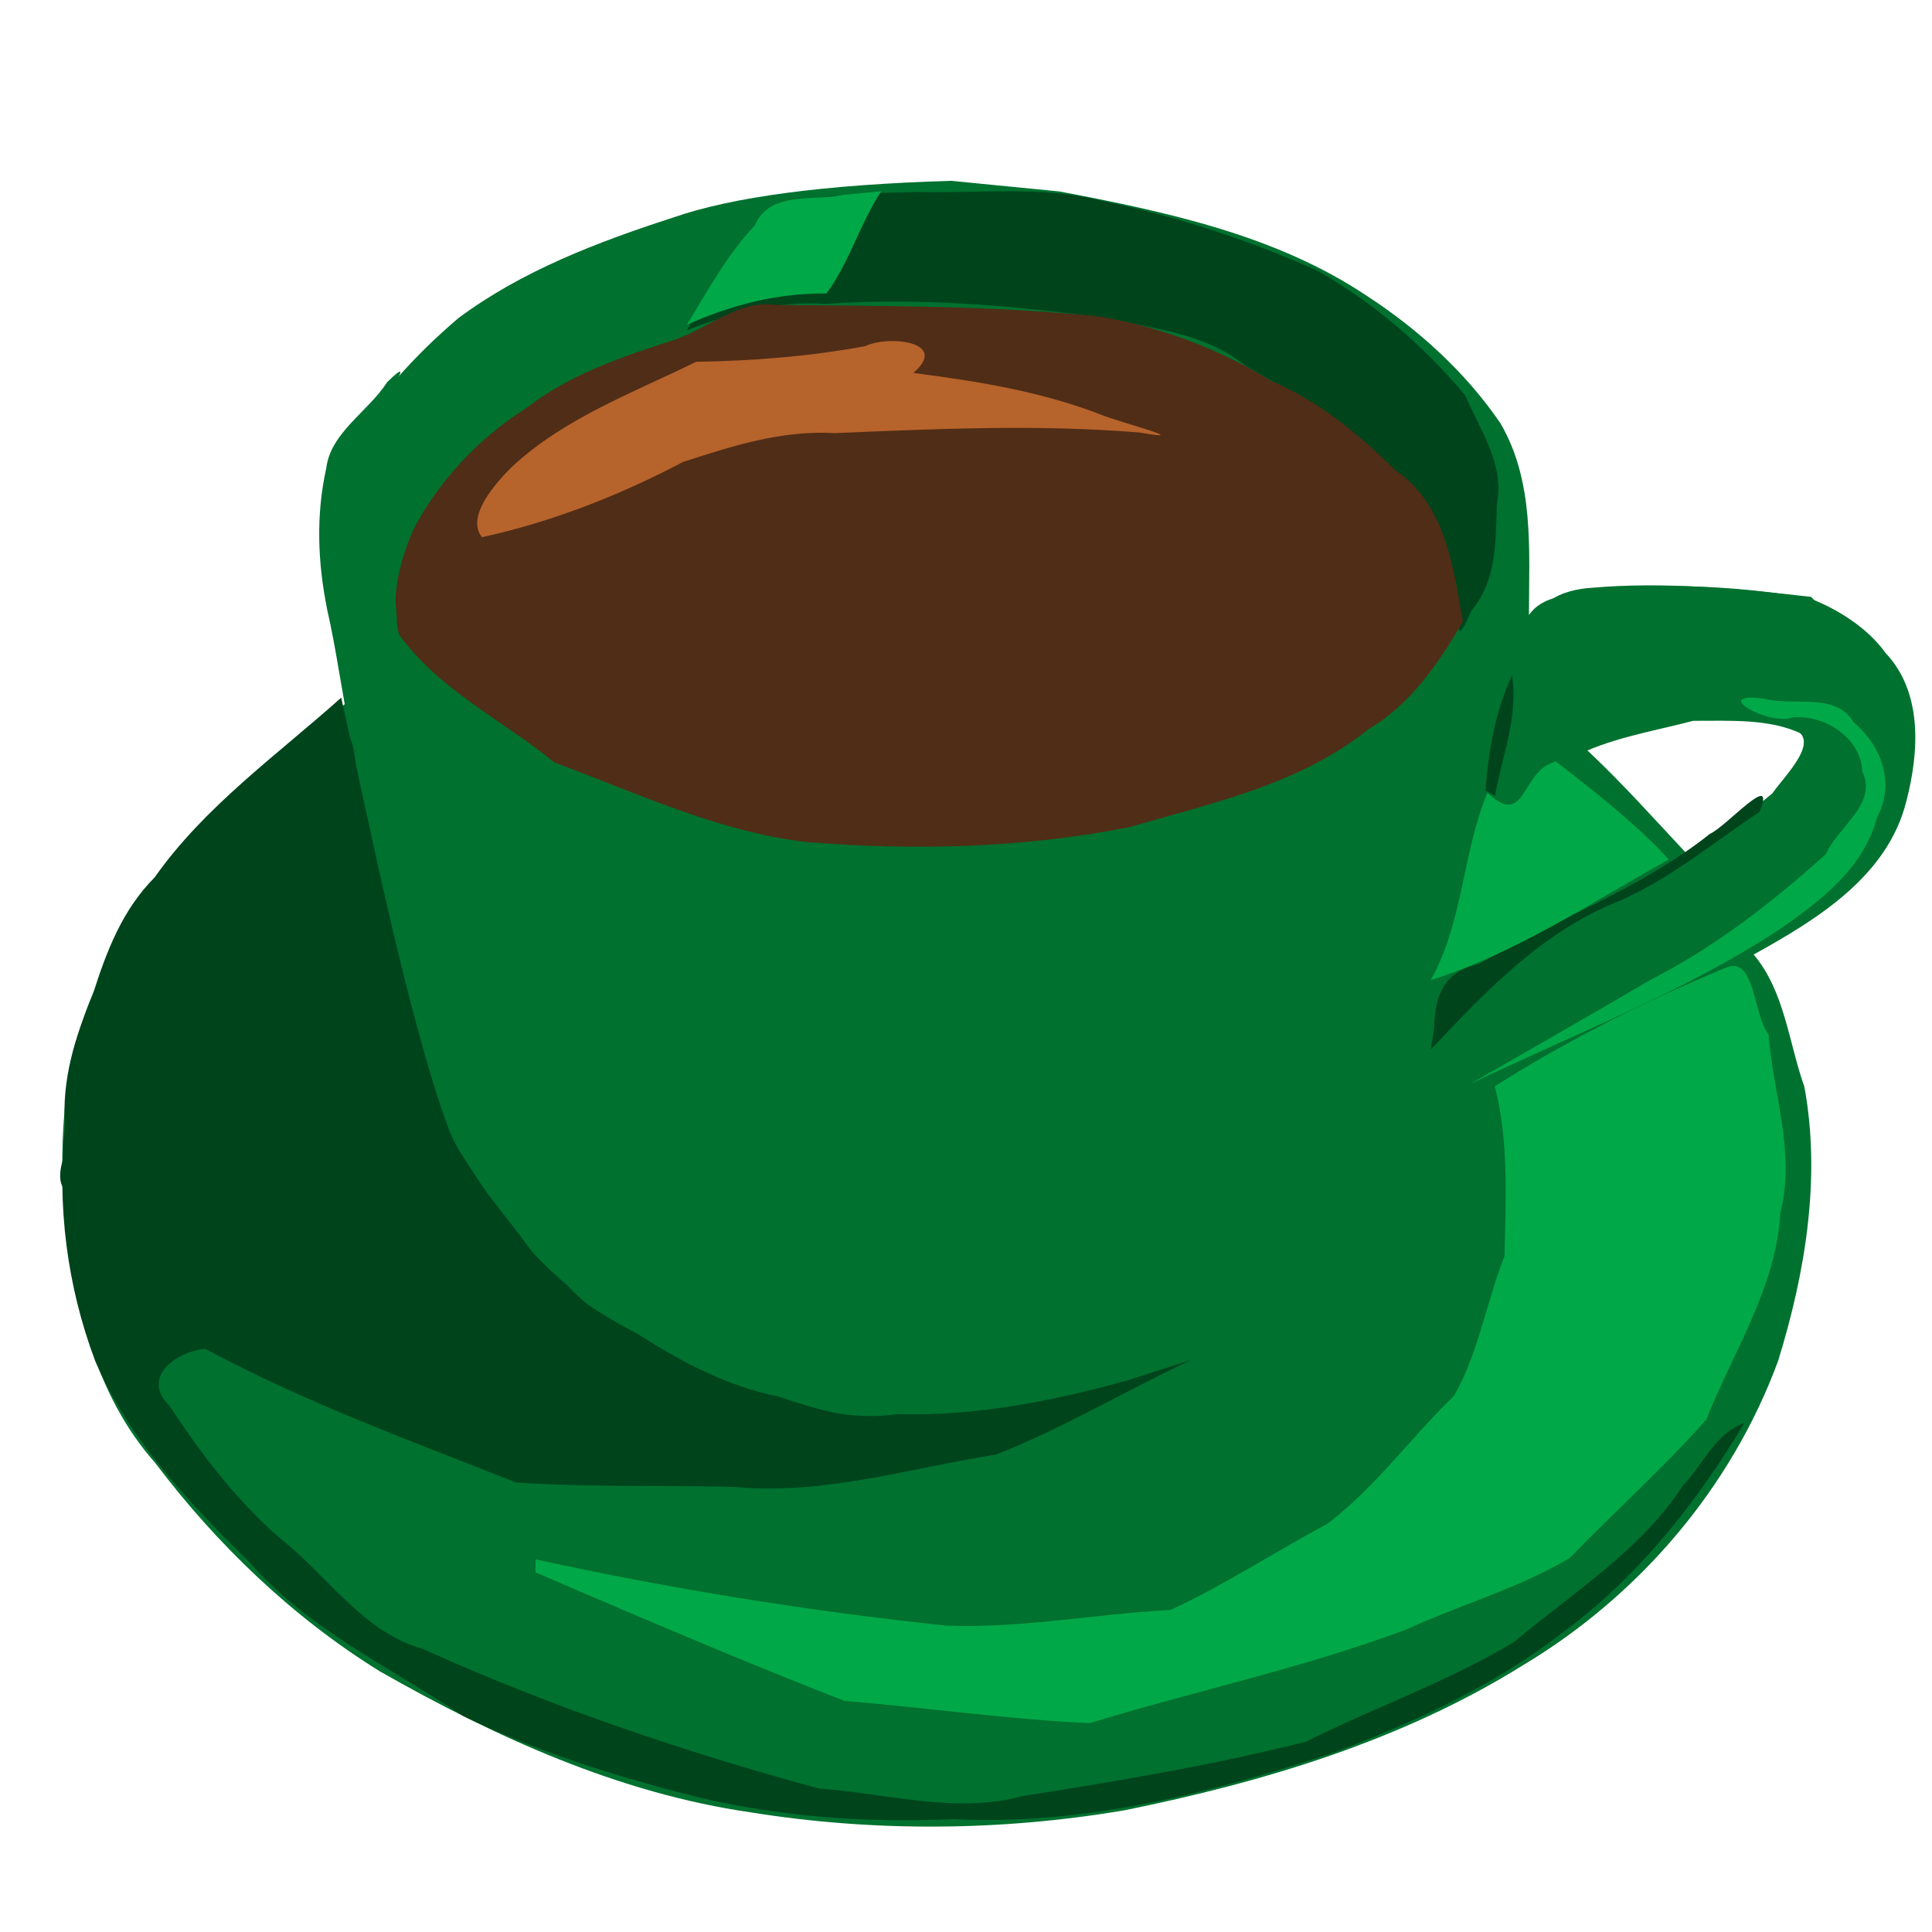 <?xml version="1.0" encoding="UTF-8" standalone="no"?>
<!DOCTYPE svg PUBLIC "-//W3C//DTD SVG 1.1//EN" "http://www.w3.org/Graphics/SVG/1.1/DTD/svg11.dtd">
<svg version="1.1" xmlns="http://www.w3.org/2000/svg" xmlns:xlink="http://www.w3.org/1999/xlink" preserveAspectRatio="xMidYMid meet" viewBox="0 0 640 640" width="640" height="640"><defs><path d="M222.84 72.11C198 80.16 172.76 89.77 151.83 105.4C137.33 117.68 124.19 132.38 114.39 148.4C101.33 175.4 111.56 205.14 114.25 233.23C82.06 258.63 49.98 286.57 32.92 324.38C21.07 348.92 19.28 376.84 21.41 403.56C24.73 432.24 31.57 462.22 51.37 484.55C71.81 511.62 96.85 535.71 125.87 553.68C163.99 575.35 204.79 594.02 248.69 600.37C289.57 606.93 331.66 606.6 372.46 599.69C418.59 590.34 464.48 576.59 504.51 551.63C543.14 528.5 573.61 492.7 589.02 450.82C598.02 421.75 603.28 390.19 597.73 360.04C592.53 345.4 591.21 328.38 580.92 316.2C602.11 304.49 625.35 290.18 631.49 265.44C635.71 249.3 637.01 229.46 624.67 216.36C618.77 208.12 608.92 201.82 599.55 198.23C577.68 194.32 554.96 193.34 532.88 194.77C524.14 197.55 512.17 195.58 506.48 203.73C506.49 182.21 508.34 159.58 497.02 140.18C485.52 123.35 469.94 109.15 452.64 97.91C422.64 77.85 386.12 70.11 350.95 63.42C348.55 63.18 336.6 62.01 315.07 59.9C273.34 61.13 242.59 65.2 222.84 72.11ZM596.91 243.14C602.56 251.22 589.53 260.86 583.77 266.9C576.61 272.94 566.45 281.28 558.47 282.49C547.76 271.04 537.32 259.34 525.86 248.59C537.08 243.85 549.14 241.88 560.89 238.78C572.83 238.81 586.35 237.97 596.91 243.14Z" id="g37dQ2CvXX"></path><path d="M279.74 563.43C306.81 565.68 334.03 569.59 361.01 570.81C395.82 560.15 431.74 552.55 465.81 539.81C483.65 531.58 503.37 526.07 520 516.09C534.91 500.68 551.18 486.17 565.25 470.2C574.22 447.57 588.44 426.44 589.79 401.63C594.89 382.01 587.37 362.3 585.86 342.63C580.75 336.28 581.49 316.62 571.88 320.5C545.24 331.5 519.46 344.44 495.16 359.84C499.9 378.15 498.74 397.46 498.4 416.08C492.4 431.28 489.7 448.39 481.65 462.4C467.34 476.21 455.4 492.95 439.56 504.86C422.23 514.12 405.47 525.15 387.79 533.3C363.01 534.62 338.17 539.48 313.43 538.5C267.7 533.68 222.29 526.35 177.39 516.56C177.39 516.85 177.39 518.28 177.39 520.86C222.71 540.43 256.83 554.62 279.74 563.43Z" id="ch0S3DNS8"></path><path d="M549.12 329.82C569.33 320.04 590.06 310.03 607.42 296.08C615.09 283.82 624.34 270.48 624.56 256.08C618.11 247 616.76 232.31 603.59 230.58C597.79 226.61 577.1 225.14 584.65 216.22C588.72 209.35 609.32 206.29 599.92 197.72C575.9 194.98 551.3 192.62 527.29 194.71C517.41 195.25 504.22 200.62 516.27 209.32C522.28 219.8 517.36 226.54 507.55 231.61C499.17 237.46 500.49 249.94 497.15 258.88C491.64 272.59 509.52 269.15 511.03 258.5C520.21 245.57 538.98 244.97 553.02 239.28C565.46 235.68 579.57 237.61 591.98 240.81C605.25 243.68 591.19 256.84 587.12 262.82C568.5 278.21 548.29 291.21 526.53 301.89C510.81 310.51 495.06 319.06 478.96 326.97C475.45 346.57 464.84 363.45 460.82 382.9C485.06 358.02 518.78 345.84 549.12 329.82Z" id="a110vZwim7"></path><path d="M589.06 308.15C603 298.56 617.5 287.57 621.85 270.59C627.88 259.45 623.25 247.03 614.01 239.22C608.09 229.21 594.13 234.05 584.32 231.45C566.16 228.98 585.57 240.65 594.06 237.61C604.77 236.87 616.45 244.47 616.89 255.56C622.15 266.25 608.87 273.8 604.86 282.92C587.1 298.89 568.2 313.66 546.7 324.6C526.83 336.3 506.78 347.7 486.79 359.2C521.07 342.66 557.24 328.99 589.06 308.15Z" id="cJw8PKeq5"></path><path d="M536.68 298.35C553.52 290.93 567.59 279.05 582.8 269C588.78 254.52 571.85 273.86 566.4 276.24C543.45 294.54 515.11 304.62 489.8 319.37C478.08 321.91 475.24 330.02 475.06 340.98C474.69 343.21 474.33 345.44 473.96 347.67C492.27 328.29 511.14 308.32 536.68 298.35Z" id="b2UORqNlXA"></path><path d="M552.78 284.72C527.08 298.97 502.21 315.75 473.96 324.67C484.75 305.37 484.39 282.64 492.73 262.59C505.28 274.5 503.93 256.14 514.18 252.72C514.25 252.68 514.6 252.49 515.24 252.14C532.85 265.55 545.36 276.4 552.78 284.72Z" id="e2Kh7cPs1A"></path><path d="M329.96 481.84C301.24 486.34 272.91 495.33 243.55 492.58C219.38 491.89 194.89 492.75 170.92 491.08C136.15 477.33 100.94 464.53 67.99 446.82C58.04 447.75 46.62 456.49 56.14 465.68C67.4 482.79 79.75 498.98 95.78 512.09C110.07 524.14 121.15 540.89 140.05 546.21C182.3 565.36 226.48 580.27 271.29 592.48C293.9 594.07 316.63 601.03 339.07 594.92C370.39 590 401.94 584.71 432.55 576.97C455.35 565.62 479.86 556.95 501.58 543.91C521.06 527.48 543.39 513.79 557.46 492.15C564.22 485.2 568.11 474.81 577.8 471.4C562.02 497.81 542.61 522.42 517.53 540.89C494.72 558.55 468.06 570.76 441.05 580.8C400.67 594.06 358.66 604.76 315.75 602.61C287.22 603.91 258.54 601.89 230.78 595.23C204.24 588.53 177.78 580.29 153.26 568.35C129.19 552.22 102.15 539.75 82.84 517.74C62.76 497.97 42.57 476.78 31.51 450.77C22.18 425.95 18.86 399.41 21.53 373.1C20.41 357.88 24.74 343.7 30.64 329.8C35.13 315.45 40.4 301.52 51.28 290.58C67.82 267.09 91.74 250.15 113.03 231.1C123.86 279.74 133.27 328.98 148.96 376.29C160.35 393.81 171 411.92 187.51 425.36C199.9 438.87 217.31 446.57 232.84 455.91C254.09 461.53 274.89 471.75 297.4 468.44C323.28 469.18 348.84 464.11 373.62 457.22C380.58 454.98 387.55 452.75 394.52 450.52C372.9 460.66 352.09 473.15 329.96 481.84Z" id="d1idES4uDf"></path><path d="M284.6 475.09C261.11 474.27 237.15 476.76 213.95 473.79C180.32 464.38 146.18 456.09 112.87 445.97C98.11 436.1 81.27 428.51 67.83 417.21C60.05 406.37 50.33 392.89 35.1 394.95C21.82 398.46 16.91 394.33 21.76 381.29C25.48 361.48 23.45 339.96 35.58 322.7C41.63 307.1 52.69 294.91 64.4 283.16C78.01 267.78 93.34 253.95 109.27 240.93C120.47 239.65 116.03 257.48 120.24 264.76C128.47 301.86 135.85 339.19 149 375C155.28 389.36 166.77 401.4 175.91 414.21C184.87 426.79 197.72 434.73 211.23 441.9C225.73 451.12 240.74 459.19 257.82 462.61C271.39 467.18 285.01 471.3 299.49 468.84C316.99 468.18 334.49 467.43 351.98 466.49C329.67 470.86 307.58 477.19 284.6 475.09Z" id="b7MpDyeVa"></path><path d="M366.9 364.4C353.62 369.96 339.97 373.48 325.43 372.05C303.81 372.56 282.16 373.35 261.04 367.93C244.74 365.76 228.74 362.69 214.59 354C199.93 347.94 186.21 340.51 175.59 328.63C159.56 313.72 141.53 300.54 130.68 281.21C115.3 257.71 114.51 228.68 108.41 202.06C105.24 186.39 104.6 170.72 108.09 155.04C109.52 143.28 122.02 136.3 128.24 126.61C140.12 114.89 124.38 136.03 122.01 141.26C115.51 152.98 108.68 166.58 113.88 179.95C115.6 193.23 122.22 206.16 131.32 215.9C150.86 233.83 172.66 249.67 195.14 263.58C218.06 271.82 240.44 282.03 265.08 283.98C298.03 289.47 331.9 292.35 365.22 288.75C394.55 286.64 420.66 272.38 448.1 263.21C464.8 254.83 446.38 269.87 442.04 275.52C430.92 289.41 416.06 299.79 403.34 311.82C397.43 321.42 392.66 331.32 394.18 342.83C397.73 346.91 411.66 335.15 419.26 333.04C424.1 331.79 429.68 332.86 434.75 332.5C412.79 344.56 391.46 358 366.9 364.4Z" id="ahSbjowh4"></path><path d="M500.86 223.72C495.3 235.81 493.05 248.67 492.1 261.82C493.15 262.44 494.19 263.05 495.23 263.67C497.55 250.39 503.07 237.36 500.86 223.72Z" id="a5stcXGX8"></path><path d="M227.5 109.4C242.28 103.7 257.37 99.59 273.4 100.67C304.1 98.5 334.96 101.13 365.34 105.23C381.76 108.87 399.13 110.16 412.58 121.16C430.65 131.41 448.52 141.94 462.63 157.32C474.62 165.13 478.51 178.97 481.93 191.91C484.8 199.74 480.12 219.1 487.46 202.24C496.05 191.96 495.36 179.09 495.91 166.57C498.37 153.81 490.15 142.14 485.35 130.94C471.6 114.55 455.14 100.36 436.49 89.73C413.37 79.34 389.36 71.59 364.49 66.41C344.76 61.48 323.89 64.14 303.67 63.59C288.69 64.12 273.86 63.65 259.4 68.22C246.12 79.91 236.08 94.27 227.5 109.4Z" id="a1myl8ttL3"></path><path d="M250.04 74.64C240.82 84.46 234.48 96.25 227.5 107.61C242.19 100.98 257.51 97.08 273.75 97.21C281.22 87.33 284.9 74 291.93 63.36C287.55 63.76 283.17 64.17 278.79 64.58C268.56 66.78 255.12 63.23 250.04 74.64Z" id="c1YugBKIYT"></path><path d="M174.24 135.25C158.7 145.04 145.29 159.35 136.93 175.43C132.27 186.15 129.07 199.07 132.22 210.22C145.34 228.51 166.47 238.55 183.71 252.6C210.94 262.69 237.98 275.51 267.04 278.93C302.74 281.84 339.13 280.96 374.27 273.96C401.72 265.97 430.68 259.81 453.34 241.52C467.27 233.38 476.7 219.51 484.6 205.89C481.33 187.75 478.96 167.23 462.29 155.8C450.06 143.84 437.08 132.92 421.07 126.19C403.73 115.44 384.43 108.37 364.32 104.86C328.64 101.16 292.84 101.41 257.02 101.01C244.84 99.21 234.78 108.65 223.75 112.47C206.26 118.1 188.85 123.88 174.24 135.25Z" id="a3js7RVced"></path><path d="M169.73 154.5C164.09 160 154.18 171.31 159.68 177.94C182.7 172.96 205.27 164.09 226.24 153.04C242.63 147.73 259.02 142.43 276.52 143.48C310.1 142.05 343.97 140.53 377.46 143.27C396.1 146.52 372.34 140.22 365.93 137.83C345.61 129.77 324.16 126.33 302.56 123.54C314.6 113.18 294.5 110.93 286.57 114.67C268.02 118.11 249.48 119.53 230.62 119.85C209.55 130.18 187.15 138.4 169.73 154.5Z" id="b4HcONrYHP"></path><path d="M125.32 170.87C121.42 181.24 123.51 193.44 127.09 203.42C134.91 219.55 129.82 195.76 130.36 189.39C135.88 171.76 144.14 154.04 145.35 135.52C136.55 146.25 126.79 156.51 125.32 170.87Z" id="o4QWYXC3St"></path></defs><g><g><g><use xlink:href="#g37dQ2CvXX" opacity="1" fill="#00712f" fill-opacity="1"></use><g><use xlink:href="#g37dQ2CvXX" opacity="1" fill-opacity="0" stroke="#000000" stroke-width="1" stroke-opacity="0"></use></g></g><g><use xlink:href="#ch0S3DNS8" opacity="1" fill="#01a847" fill-opacity="1"></use><g><use xlink:href="#ch0S3DNS8" opacity="1" fill-opacity="0" stroke="#000000" stroke-width="1" stroke-opacity="0"></use></g></g><g><use xlink:href="#a110vZwim7" opacity="1" fill="#00712f" fill-opacity="1"></use><g><use xlink:href="#a110vZwim7" opacity="1" fill-opacity="0" stroke="#000000" stroke-width="1" stroke-opacity="0"></use></g></g><g><use xlink:href="#cJw8PKeq5" opacity="1" fill="#01a847" fill-opacity="1"></use><g><use xlink:href="#cJw8PKeq5" opacity="1" fill-opacity="0" stroke="#000000" stroke-width="1" stroke-opacity="0"></use></g></g><g><use xlink:href="#b2UORqNlXA" opacity="1" fill="#00441c" fill-opacity="1"></use><g><use xlink:href="#b2UORqNlXA" opacity="1" fill-opacity="0" stroke="#000000" stroke-width="1" stroke-opacity="0"></use></g></g><g><use xlink:href="#e2Kh7cPs1A" opacity="1" fill="#01a847" fill-opacity="1"></use><g><use xlink:href="#e2Kh7cPs1A" opacity="1" fill-opacity="0" stroke="#000000" stroke-width="1" stroke-opacity="0"></use></g></g><g><use xlink:href="#d1idES4uDf" opacity="1" fill="#00441c" fill-opacity="1"></use><g><use xlink:href="#d1idES4uDf" opacity="1" fill-opacity="0" stroke="#000000" stroke-width="1" stroke-opacity="0"></use></g></g><g><use xlink:href="#b7MpDyeVa" opacity="1" fill="#00441c" fill-opacity="1"></use><g><use xlink:href="#b7MpDyeVa" opacity="1" fill-opacity="0" stroke="#000000" stroke-width="1" stroke-opacity="0"></use></g></g><g><use xlink:href="#ahSbjowh4" opacity="1" fill="#00712f" fill-opacity="1"></use><g><use xlink:href="#ahSbjowh4" opacity="1" fill-opacity="0" stroke="#000000" stroke-width="1" stroke-opacity="0"></use></g></g><g><use xlink:href="#a5stcXGX8" opacity="1" fill="#00441c" fill-opacity="1"></use><g><use xlink:href="#a5stcXGX8" opacity="1" fill-opacity="0" stroke="#000000" stroke-width="1" stroke-opacity="0"></use></g></g><g><use xlink:href="#a1myl8ttL3" opacity="1" fill="#00441c" fill-opacity="1"></use><g><use xlink:href="#a1myl8ttL3" opacity="1" fill-opacity="0" stroke="#000000" stroke-width="1" stroke-opacity="0"></use></g></g><g><use xlink:href="#c1YugBKIYT" opacity="1" fill="#01a847" fill-opacity="1"></use><g><use xlink:href="#c1YugBKIYT" opacity="1" fill-opacity="0" stroke="#000000" stroke-width="1" stroke-opacity="0"></use></g></g><g><use xlink:href="#a3js7RVced" opacity="1" fill="#502d16" fill-opacity="1"></use><g><use xlink:href="#a3js7RVced" opacity="1" fill-opacity="0" stroke="#000000" stroke-width="1" stroke-opacity="0"></use></g></g><g><use xlink:href="#b4HcONrYHP" opacity="1" fill="#b6632c" fill-opacity="1"></use><g><use xlink:href="#b4HcONrYHP" opacity="1" fill-opacity="0" stroke="#000000" stroke-width="1" stroke-opacity="0"></use></g></g><g><use xlink:href="#o4QWYXC3St" opacity="1" fill="#00712f" fill-opacity="1"></use><g><use xlink:href="#o4QWYXC3St" opacity="1" fill-opacity="0" stroke="#000000" stroke-width="1" stroke-opacity="0"></use></g></g></g></g></svg>